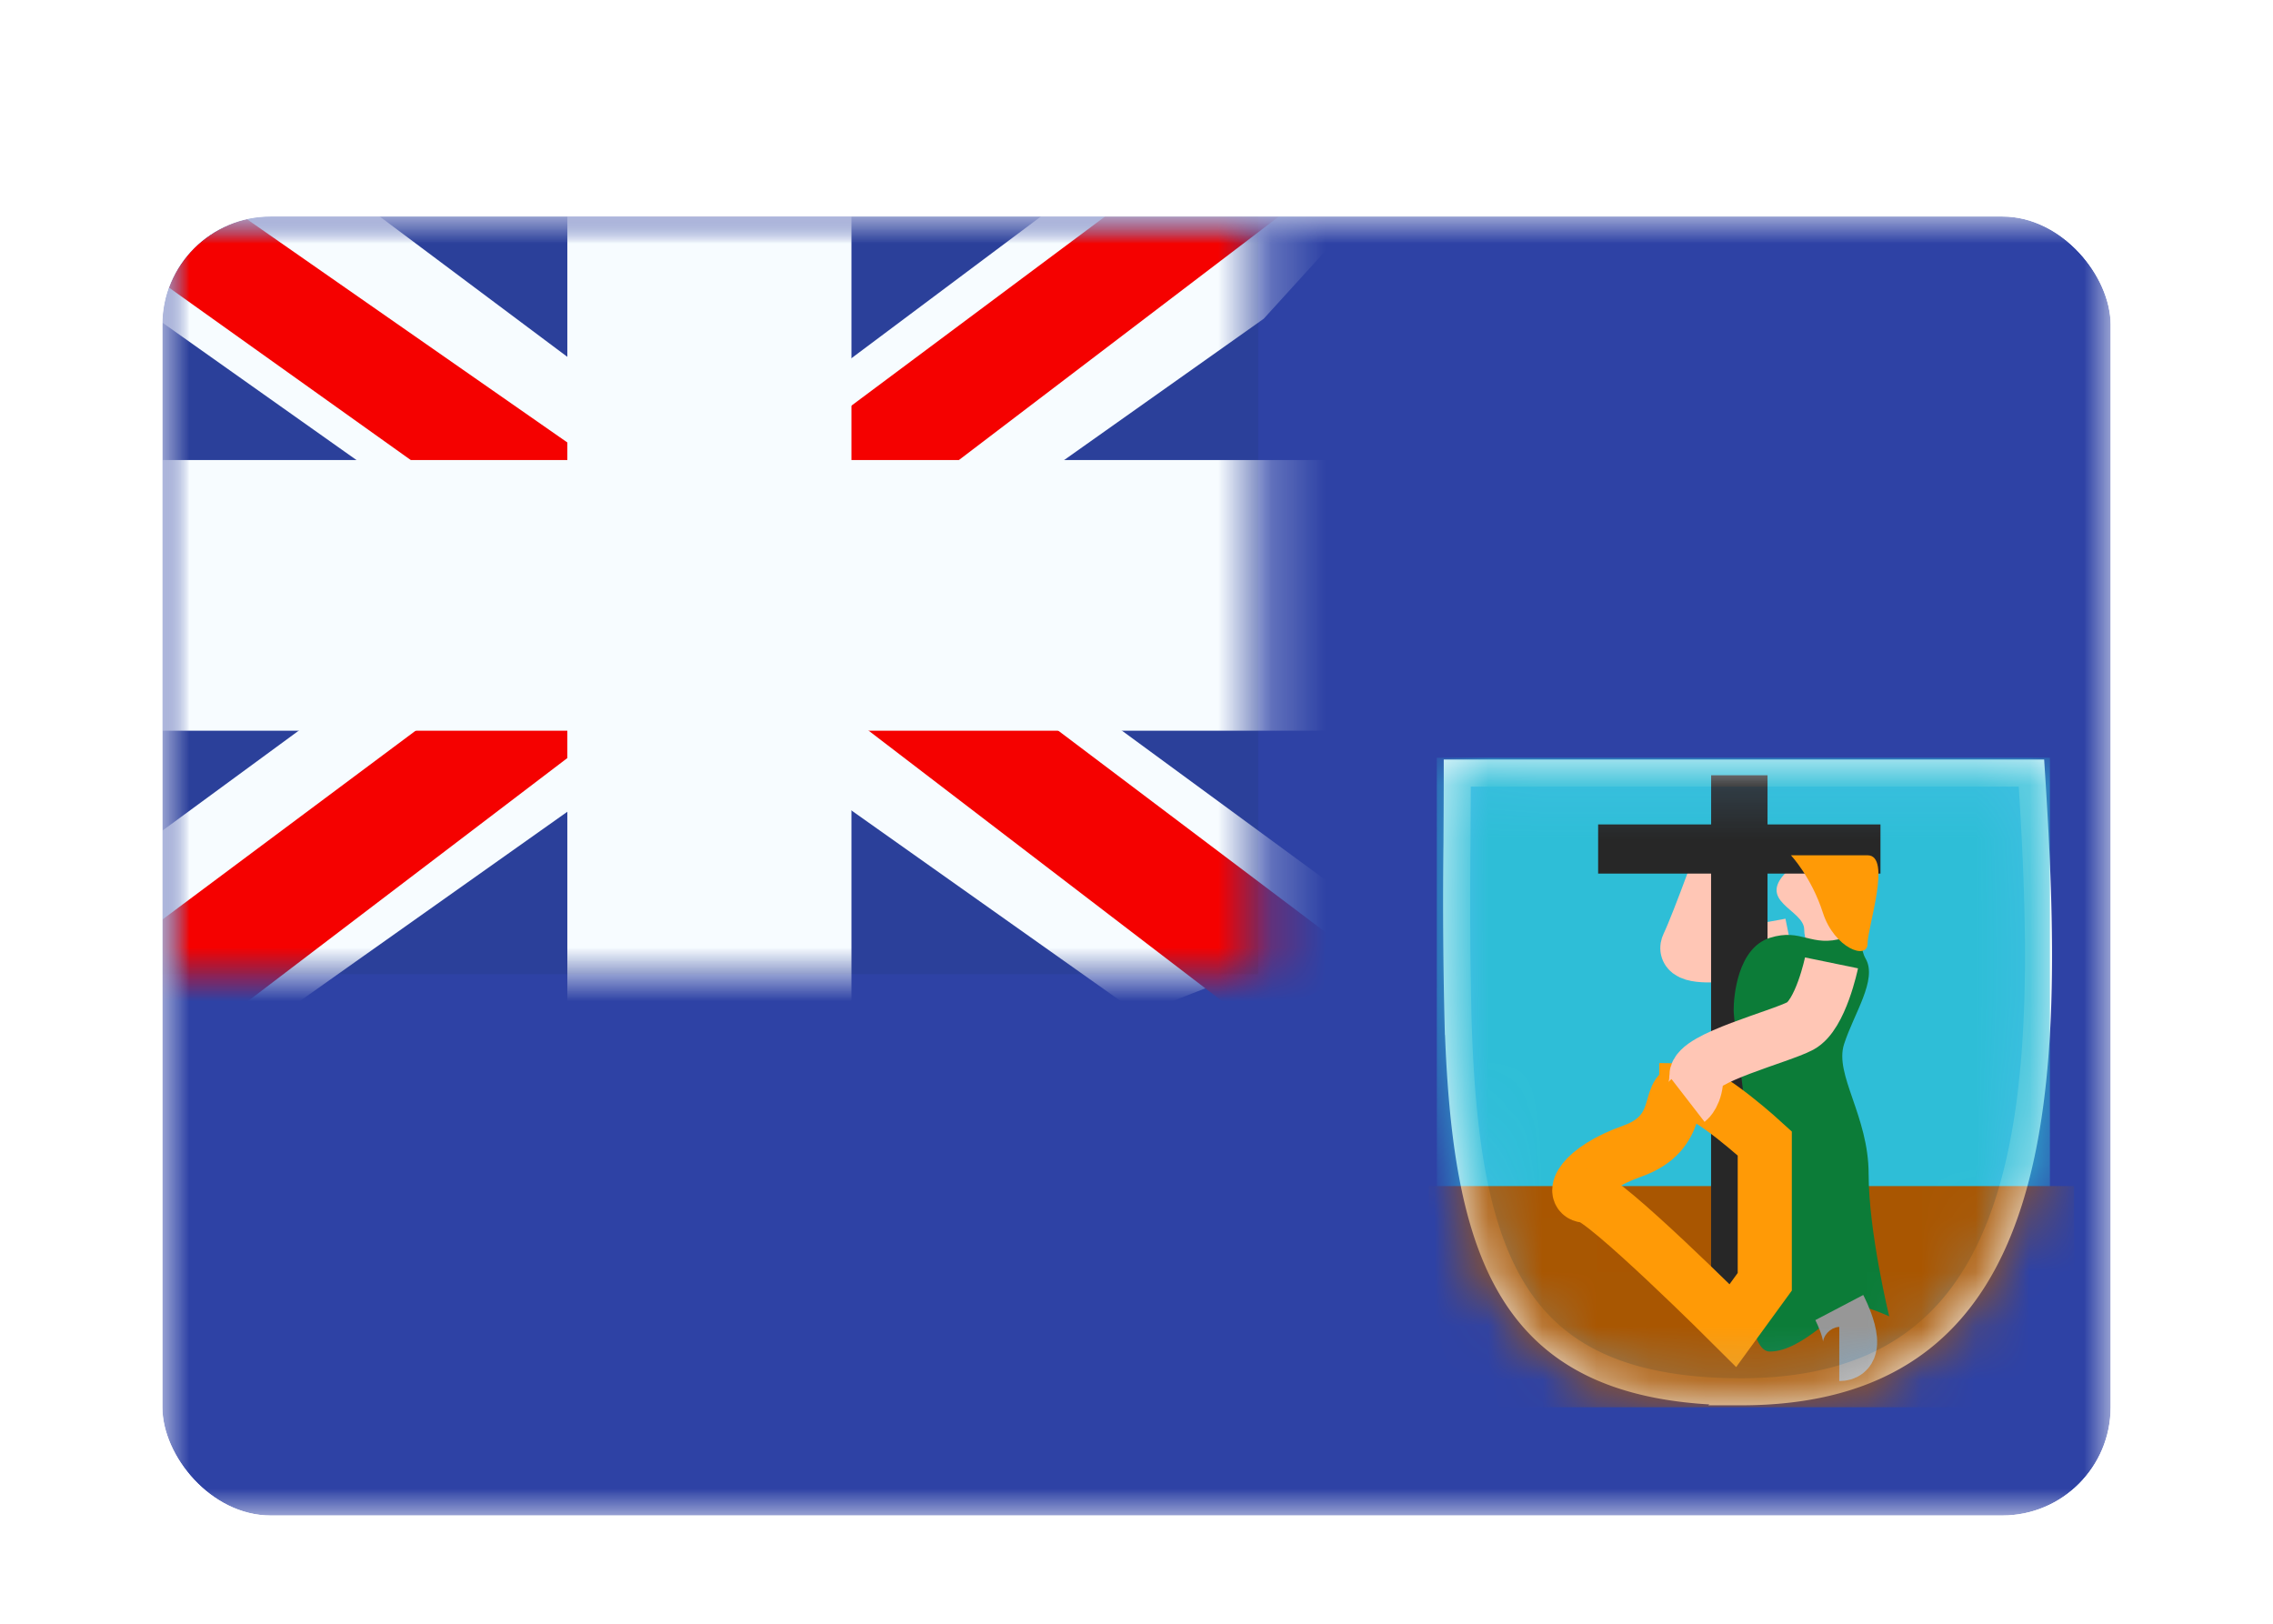<svg xmlns="http://www.w3.org/2000/svg" fill="none" aria-hidden="true" viewBox="0 0 42 30"><g filter="url(#a)"><g clip-path="url(#b)"><mask id="c" width="36" height="24" x="3" y="2" maskUnits="userSpaceOnUse" style="mask-type:alpha"><path fill="#fff" d="M3 2h36v24H3z"/></mask><g mask="url(#c)"><path fill="#2E42A5" fill-rule="evenodd" d="M3 2v24h36V2H3Z" clip-rule="evenodd"/><mask id="d" width="36" height="24" x="3" y="2" maskUnits="userSpaceOnUse" style="mask-type:alpha"><path fill="#fff" fill-rule="evenodd" d="M3 2v24h36V2H3Z" clip-rule="evenodd"/></mask><g mask="url(#d)"><path fill="#6DC2FF" stroke="#F7FCFF" stroke-width=".5" d="M32.17 23.714c-1.468 0-2.504-.297-3.244-.823-.738-.525-1.211-1.298-1.512-2.312-.302-1.018-.426-2.262-.472-3.706a90.779 90.779 0 0 1-.02-3.299c.002-.42.005-.851.005-1.291h10.61c.188 2.909.26 5.75-.407 7.878-.34 1.086-.866 1.968-1.652 2.58-.784.611-1.851.973-3.308.973Z"/><mask id="e" width="12" height="12" x="26" y="12" maskUnits="userSpaceOnUse" style="mask-type:alpha"><path fill="#fff" stroke="#fff" stroke-width=".5" d="M32.17 23.714c-1.468 0-2.504-.297-3.244-.823-.738-.525-1.211-1.298-1.512-2.312-.302-1.018-.426-2.262-.472-3.706a90.779 90.779 0 0 1-.02-3.299c.002-.42.005-.851.005-1.291h10.61c.188 2.909.26 5.75-.407 7.878-.34 1.086-.866 1.968-1.652 2.58-.784.611-1.851.973-3.308.973Z"/></mask><g mask="url(#e)"><path fill="#2EBED7" d="M26.549 12h11.329v7.978H26.549z"/><path fill="#A95601" d="M26.4 19.914h11.925V24H26.4z"/><path stroke="#FFC6B5" d="M33.09 15.464s-2.1.423-1.898 0c.203-.424.747-1.95.747-1.95"/><path fill="#FFC6B5" fill-rule="evenodd" d="M33.721 15.766s-.383-.209-.383-.59c0-.38-.934-.521-.276-1.115.66-.594.944-.333.944 0 0 .332.53 1.116.53 1.116l-.815.589Z" clip-rule="evenodd"/><path fill="#272727" fill-rule="evenodd" d="M32.661 12.324h-1.043v.908H29.53v.908h2.087v7.914h1.043V14.14h2.087v-.908H32.66v-.908Z" clip-rule="evenodd"/><path fill="#0C7C38" fill-rule="evenodd" d="M34.908 22.32s-.38-1.56-.38-2.63c0-1.069-.636-1.833-.454-2.398.182-.566.62-1.19.4-1.578-.218-.386.214-.575-.4-.386-.614.188-.78-.189-1.372 0-.593.188-.668 1.077-.668 1.331s.263 1.965.263 2.498c0 .533-.217 3.814.405 3.814.621 0 1.3-.854 1.536-.854.237 0 .67.204.67.204Z" clip-rule="evenodd"/><path stroke="#FF9A06" d="M31.159 18.141c-.379 0-.03.783-.995 1.126-.964.343-1.153.826-.85.826.304 0 2.706 2.398 2.706 2.398l.589-.809v-2.556s-1.071-.985-1.45-.985Z" clip-rule="evenodd"/><path stroke="#979797" d="M33.986 22.158s.45.858 0 .858"/><path stroke="#FFC6B5" d="M33.842 15.79s-.198.963-.575 1.165c-.376.201-1.922.591-1.922.925 0 .333-.154.452-.154.452"/><path fill="#FF9A06" fill-rule="evenodd" d="M33.092 13.802s.378.4.59 1.059c.212.659.826.883.826.575 0-.309.453-1.634 0-1.634h-1.416Z" clip-rule="evenodd"/></g><path fill="#2B409A" d="M3 2h20.25v14H3z"/><mask id="f" width="21" height="14" x="3" y="2" maskUnits="userSpaceOnUse" style="mask-type:alpha"><path fill="#fff" d="M3 2h20.25v14H3z"/></mask><g mask="url(#f)"><path fill="#F7FCFF" d="m.745 15 4.456 1.737 18.15-12.848 2.35-2.582-4.765-.58-7.402 5.536-5.96 3.73L.746 15Z"/><path fill="#F50100" d="m1.355 16.217 2.27 1.008L24.857 1.067H21.67L1.355 16.217Z"/><path fill="#F7FCFF" d="m25.505 15-4.456 1.737L2.899 3.889.549 1.307l4.765-.58 7.402 5.536 5.96 3.73L25.504 15Z"/><path fill="#F50100" d="m25.353 15.873-2.27 1.008-9.041-6.918-2.68-.773L.322 1.316H3.51l11.033 7.688 2.93.926 7.88 5.943Z"/><mask id="g" width="24" height="18" x="1" y="0" fill="#000" maskUnits="userSpaceOnUse"><path fill="#fff" d="M1 0h24v18H1z"/><path fill-rule="evenodd" d="M14.233 2h-2.25v6H3v2h8.983v6h2.25v-6h9.017V8h-9.017V2Z" clip-rule="evenodd"/></mask><path fill="#F50100" fill-rule="evenodd" d="M14.233 2h-2.25v6H3v2h8.983v6h2.25v-6h9.017V8h-9.017V2Z" clip-rule="evenodd"/><path fill="#F7FCFF" d="M11.983 2V.5h-1.5V2h1.5Zm2.25 0h1.5V.5h-1.5V2Zm-2.25 6v1.5h1.5V8h-1.5ZM3 8V6.5H1.5V8H3Zm0 2H1.5v1.5H3V10Zm8.983 0h1.5V8.5h-1.5V10Zm0 6h-1.5v1.5h1.5V16Zm2.25 0v1.5h1.5V16h-1.5Zm0-6V8.5h-1.5V10h1.5Zm9.017 0v1.5h1.5V10h-1.5Zm0-2h1.5V6.5h-1.5V8Zm-9.017 0h-1.5v1.5h1.5V8Zm-2.25-4.5h2.25v-3h-2.25v3Zm1.5 4.5V2h-3v6h3ZM3 9.5h8.983v-3H3v3Zm1.5.5V8h-3v2h3Zm7.483-1.5H3v3h8.983v-3Zm1.5 7.5v-6h-3v6h3Zm.75-1.5h-2.25v3h2.25v-3Zm-1.5-4.5v6h3v-6h-3ZM23.25 8.5h-9.017v3h9.017v-3Zm-1.5-.5v2h3V8h-3Zm-7.517 1.5h9.017v-3h-9.017v3Zm-1.5-7.5v6h3V2h-3Z" mask="url(#g)"/></g></g></g></g></g><defs><clipPath id="b"><rect width="36" height="24" x="3" y="2" fill="#fff" rx="2"/></clipPath><filter id="a" width="42" height="30" x="0" y="0" color-interpolation-filters="sRGB" filterUnits="userSpaceOnUse"><feFlood flood-opacity="0" result="BackgroundImageFix"/><feColorMatrix in="SourceAlpha" result="hardAlpha" values="0 0 0 0 0 0 0 0 0 0 0 0 0 0 0 0 0 0 127 0"/><feOffset dy="1"/><feGaussianBlur stdDeviation="1"/><feColorMatrix values="0 0 0 0 0.063 0 0 0 0 0.094 0 0 0 0 0.157 0 0 0 0.06 0"/><feBlend in2="BackgroundImageFix" result="effect1_dropShadow_91_26328"/><feColorMatrix in="SourceAlpha" result="hardAlpha" values="0 0 0 0 0 0 0 0 0 0 0 0 0 0 0 0 0 0 127 0"/><feOffset dy="1"/><feGaussianBlur stdDeviation="1.5"/><feColorMatrix values="0 0 0 0 0.063 0 0 0 0 0.094 0 0 0 0 0.157 0 0 0 0.1 0"/><feBlend in2="effect1_dropShadow_91_26328" result="effect2_dropShadow_91_26328"/><feBlend in="SourceGraphic" in2="effect2_dropShadow_91_26328" result="shape"/></filter></defs></svg>